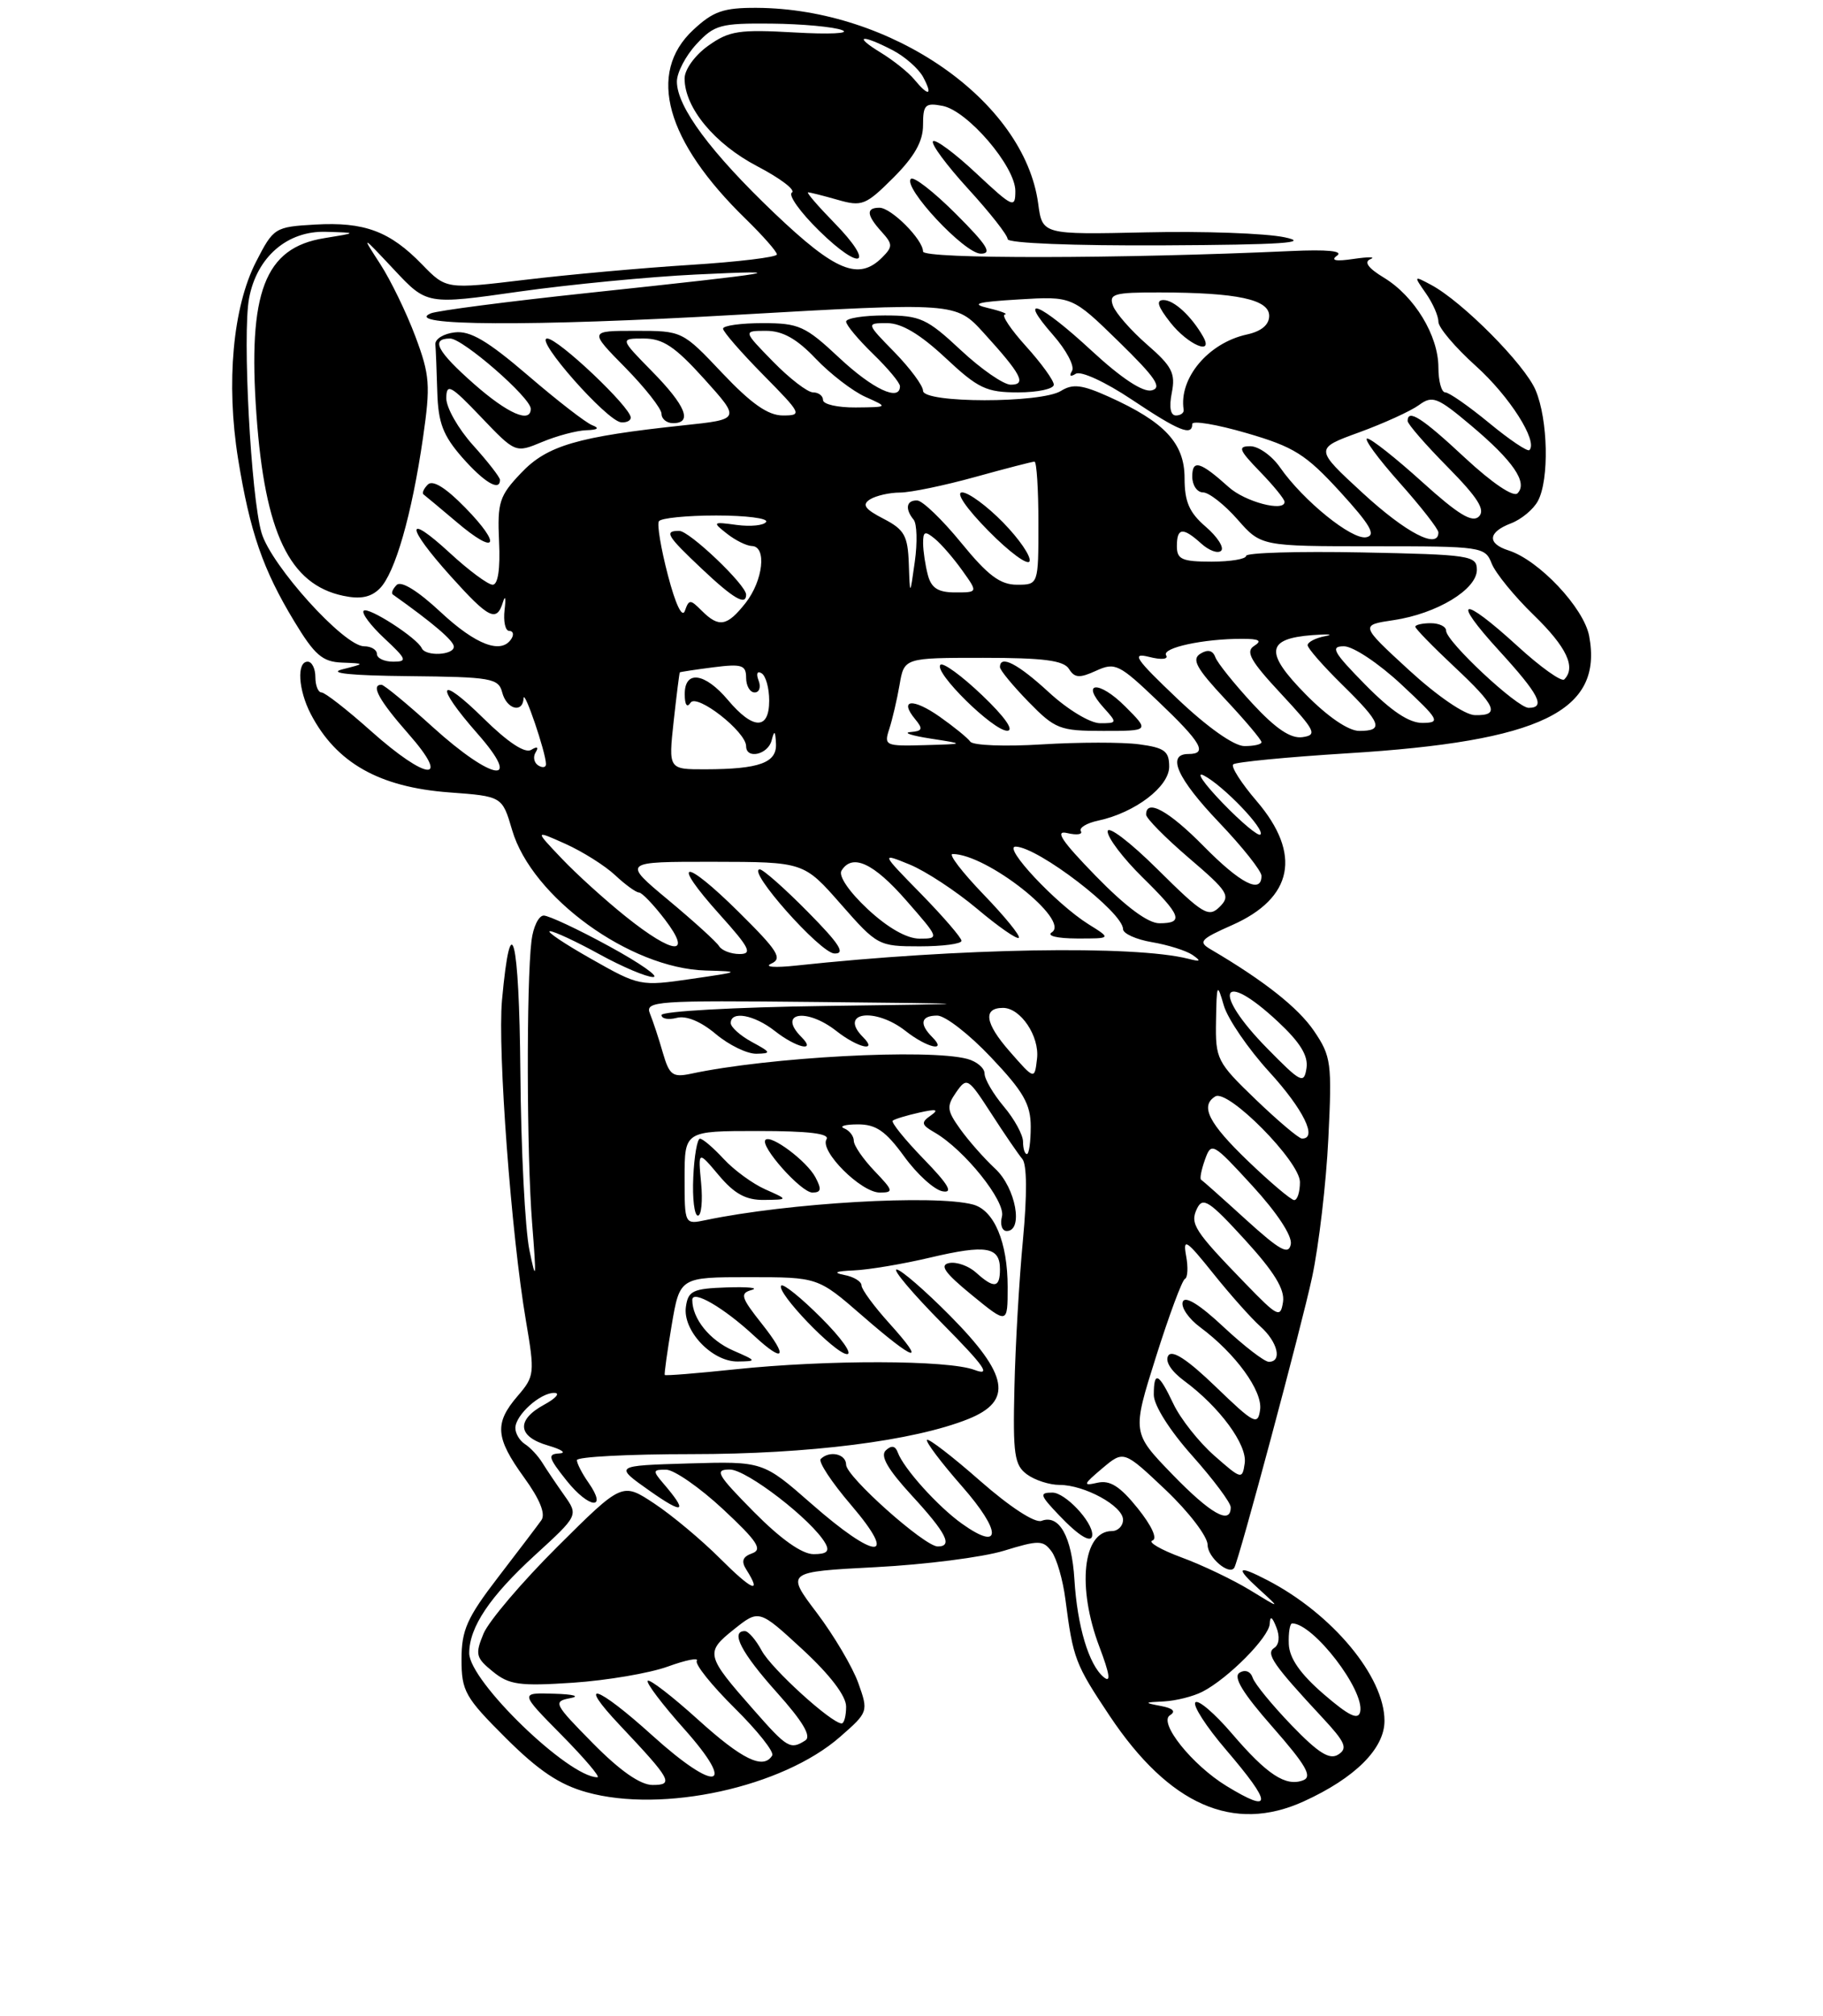 <?xml version="1.0" encoding="UTF-8" standalone="no"?>
<!DOCTYPE svg PUBLIC "-//W3C//DTD SVG 1.1//EN" "http://www.w3.org/Graphics/SVG/1.1/DTD/svg11.dtd" >
<svg xmlns="http://www.w3.org/2000/svg" xmlns:xlink="http://www.w3.org/1999/xlink" version="1.1" viewBox="0 0 237 262">
 <g >
 <path fill="currentColor"
d=" M 169.50 234.13 C 176.17 231.09 180.00 227.27 179.99 223.66 C 179.99 217.91 173.21 209.77 164.80 205.40 C 160.85 203.35 160.53 203.68 163.69 206.56 C 166.50 209.12 166.50 209.12 162.50 206.67 C 160.30 205.33 156.29 203.41 153.59 202.42 C 150.89 201.42 149.20 200.43 149.82 200.23 C 150.51 200.00 149.73 198.31 147.91 196.04 C 145.61 193.18 144.31 192.35 142.67 192.72 C 140.74 193.16 140.81 192.95 143.30 190.85 C 146.09 188.50 146.09 188.50 151.55 193.66 C 154.57 196.53 157.00 199.71 157.00 200.81 C 157.00 202.41 159.80 204.80 160.46 203.77 C 161.05 202.86 169.26 172.21 170.58 166.00 C 171.46 161.88 172.41 153.78 172.69 148.00 C 173.18 138.14 173.06 137.29 170.83 134.00 C 168.77 130.97 164.31 127.45 157.41 123.40 C 155.73 122.42 156.03 122.08 160.18 120.24 C 168.12 116.73 169.26 111.00 163.38 104.13 C 161.39 101.81 160.01 99.66 160.32 99.35 C 160.62 99.05 167.31 98.40 175.18 97.91 C 200.35 96.36 208.43 92.44 206.60 82.67 C 205.91 79.00 200.06 72.79 196.11 71.54 C 193.30 70.64 193.44 69.16 196.44 68.02 C 197.78 67.51 199.36 66.20 199.94 65.11 C 201.42 62.34 201.26 54.56 199.64 50.72 C 198.24 47.38 190.12 39.20 186.06 37.03 C 183.78 35.81 183.77 35.83 185.37 38.12 C 186.27 39.40 187.00 41.06 187.00 41.82 C 187.00 42.58 189.19 45.16 191.87 47.57 C 196.25 51.51 199.97 57.36 198.83 58.50 C 198.59 58.74 196.23 57.15 193.59 54.97 C 190.94 52.79 188.38 51.00 187.89 51.00 C 187.40 51.00 187.00 49.54 187.00 47.75 C 186.99 43.61 183.90 38.52 179.93 36.10 C 177.86 34.85 177.28 34.04 178.17 33.68 C 178.90 33.38 177.93 33.37 176.00 33.65 C 173.66 34.00 172.94 33.86 173.82 33.23 C 174.68 32.62 172.57 32.41 167.82 32.63 C 145.72 33.64 120.00 33.68 120.00 32.69 C 120.00 31.14 115.87 27.00 114.33 27.00 C 112.56 27.00 112.65 27.96 114.62 30.13 C 116.07 31.74 116.08 32.06 114.69 33.46 C 111.64 36.51 108.63 35.28 100.72 27.75 C 92.40 19.82 88.00 13.89 88.00 10.60 C 88.00 9.43 89.14 7.25 90.54 5.74 C 92.87 3.22 93.67 3.01 100.29 3.07 C 104.26 3.11 108.40 3.49 109.49 3.92 C 110.59 4.35 107.81 4.48 103.32 4.22 C 96.08 3.81 94.81 4.00 92.08 5.94 C 90.34 7.18 89.00 9.04 89.00 10.20 C 89.00 14.00 92.89 18.70 98.45 21.61 C 101.44 23.17 103.47 24.71 102.95 25.03 C 102.44 25.35 104.03 27.58 106.49 29.99 C 112.01 35.41 113.85 34.48 108.48 28.98 C 106.34 26.79 104.80 25.00 105.05 25.00 C 105.31 25.00 107.04 25.44 108.90 25.97 C 112.06 26.88 112.55 26.68 116.15 23.09 C 118.89 20.34 120.00 18.38 120.00 16.26 C 120.00 13.61 120.28 13.33 122.53 13.76 C 125.79 14.38 132.00 21.63 132.00 24.82 C 132.00 27.13 131.69 26.99 126.93 22.54 C 124.15 19.93 121.61 18.05 121.30 18.36 C 120.99 18.68 123.05 21.46 125.87 24.55 C 128.69 27.63 131.00 30.57 131.00 31.08 C 131.00 31.61 139.52 31.95 151.25 31.89 C 166.69 31.81 170.43 31.56 167.00 30.84 C 164.53 30.32 156.43 30.03 149.01 30.20 C 135.51 30.50 135.51 30.50 134.97 26.46 C 133.16 13.10 115.90 1.11 98.36 1.02 C 94.04 1.00 92.71 1.47 90.11 3.90 C 84.09 9.52 86.55 18.34 96.94 28.45 C 99.17 30.63 101.00 32.70 101.00 33.07 C 101.00 33.43 95.94 34.04 89.75 34.43 C 83.56 34.82 73.89 35.69 68.25 36.37 C 58.01 37.60 58.01 37.60 54.87 34.37 C 50.69 30.06 47.38 28.82 40.96 29.19 C 35.72 29.49 35.56 29.60 33.29 34.02 C 30.27 39.90 29.37 49.78 30.95 59.62 C 32.49 69.13 34.17 74.01 38.25 80.75 C 40.91 85.15 41.92 86.02 44.46 86.12 C 47.50 86.24 47.50 86.24 44.50 87.00 C 42.56 87.49 45.61 87.81 53.13 87.88 C 63.87 87.99 64.81 88.15 65.29 90.00 C 65.86 92.19 67.96 92.76 68.07 90.75 C 68.13 89.50 70.96 97.78 70.98 99.31 C 70.99 99.75 70.54 99.84 69.98 99.49 C 69.42 99.14 69.27 98.37 69.64 97.78 C 70.06 97.10 69.84 96.98 69.06 97.46 C 68.26 97.96 66.05 96.50 62.90 93.41 C 56.97 87.56 56.40 88.90 62.08 95.36 C 68.07 102.16 64.08 101.57 56.26 94.50 C 52.92 91.47 49.92 89.00 49.59 89.00 C 48.16 89.00 49.28 91.04 53.08 95.36 C 58.74 101.78 55.56 101.55 48.21 95.00 C 45.13 92.25 42.24 90.00 41.80 90.00 C 41.36 90.00 41.00 89.10 41.00 88.00 C 41.00 86.90 40.55 86.00 40.00 86.00 C 38.55 86.00 38.77 89.66 40.40 92.80 C 43.71 99.15 49.29 102.31 58.39 102.99 C 65.29 103.50 65.29 103.50 66.58 107.89 C 69.14 116.61 81.89 125.86 91.72 126.14 C 96.37 126.27 96.32 126.30 89.84 127.24 C 83.26 128.20 83.09 128.17 76.84 124.62 C 73.35 122.65 70.95 121.03 71.50 121.03 C 72.05 121.04 74.93 122.38 77.91 124.02 C 80.89 125.66 84.04 126.99 84.91 126.99 C 85.78 126.98 83.21 125.18 79.19 122.99 C 75.17 120.79 71.34 119.00 70.69 119.00 C 70.03 119.00 69.32 120.47 69.10 122.25 C 68.42 127.78 68.47 150.06 69.18 159.00 C 69.76 166.26 69.70 166.77 68.83 162.50 C 68.26 159.75 67.73 149.32 67.65 139.33 C 67.50 121.72 66.41 117.43 65.26 130.02 C 64.68 136.47 66.47 160.53 68.37 171.64 C 69.54 178.52 69.50 178.88 67.29 181.45 C 64.25 184.99 64.40 186.87 68.13 192.03 C 70.19 194.87 70.96 196.78 70.38 197.59 C 69.90 198.27 67.36 201.61 64.75 205.01 C 60.71 210.27 60.00 211.87 60.00 215.68 C 60.00 219.80 60.46 220.62 65.75 225.89 C 70.01 230.14 72.74 231.97 76.29 232.95 C 86.17 235.70 101.74 232.29 109.21 225.75 C 112.89 222.53 112.91 222.47 111.58 218.74 C 110.84 216.68 108.42 212.58 106.20 209.64 C 102.16 204.30 102.16 204.30 113.83 203.69 C 120.25 203.36 127.75 202.40 130.50 201.56 C 135.06 200.16 135.61 200.17 136.71 201.65 C 137.37 202.54 138.19 205.35 138.51 207.89 C 139.51 215.60 139.77 216.28 144.25 223.00 C 152.00 234.62 160.36 238.30 169.50 234.13 Z  M 124.27 27.80 C 121.41 24.94 118.78 22.89 118.42 23.25 C 117.34 24.33 125.36 32.93 127.49 32.97 C 129.05 32.99 128.35 31.88 124.27 27.80 Z  M 159.46 232.14 C 154.99 229.41 150.57 223.89 152.10 222.94 C 152.91 222.44 152.51 222.03 150.91 221.73 C 148.69 221.31 148.72 221.26 151.32 221.14 C 152.86 221.06 155.11 220.50 156.32 219.88 C 159.67 218.16 164.99 212.79 165.07 211.05 C 165.12 209.97 165.38 210.11 165.93 211.50 C 166.41 212.70 166.30 213.78 165.65 214.19 C 164.52 214.92 165.53 216.38 171.96 223.29 C 174.90 226.45 175.24 227.24 173.99 228.04 C 172.86 228.77 171.40 227.86 167.92 224.25 C 165.40 221.63 163.12 218.86 162.86 218.07 C 162.58 217.23 161.87 216.96 161.15 217.41 C 160.28 217.95 161.55 220.05 165.45 224.48 C 169.79 229.43 170.65 230.92 169.42 231.39 C 167.16 232.26 164.72 230.66 160.14 225.30 C 157.91 222.70 155.79 220.88 155.41 221.26 C 155.03 221.64 156.80 224.40 159.36 227.39 C 165.44 234.50 165.47 235.80 159.46 232.14 Z  M 77.09 226.59 C 72.02 221.45 71.86 221.15 74.12 220.72 C 75.48 220.47 74.58 220.21 72.03 220.14 C 67.57 220.00 67.57 220.00 73.00 225.50 C 75.99 228.53 78.09 231.00 77.67 231.00 C 73.91 231.00 61.00 218.50 61.00 214.87 C 61.00 211.49 63.69 207.49 69.55 202.13 C 75.20 196.96 75.20 196.96 73.35 194.34 C 72.33 192.90 71.05 191.00 70.50 190.11 C 69.95 189.22 68.94 188.14 68.25 187.70 C 67.56 187.26 67.00 186.32 67.00 185.61 C 67.00 183.92 70.26 180.99 72.08 181.04 C 72.86 181.06 72.26 181.75 70.75 182.57 C 67.07 184.57 67.28 186.73 71.25 187.88 C 73.04 188.40 73.69 188.86 72.71 188.91 C 71.15 188.99 71.28 189.45 73.66 192.44 C 76.58 196.10 79.05 196.34 76.51 192.71 C 75.68 191.53 75.00 190.21 75.00 189.78 C 75.00 189.35 81.69 189.00 89.87 189.00 C 105.19 189.00 118.76 187.28 125.87 184.44 C 131.72 182.09 131.13 178.71 123.51 171.01 C 120.24 167.71 117.11 165.00 116.56 165.00 C 116.01 165.00 118.69 168.17 122.53 172.05 C 128.05 177.64 128.91 178.89 126.68 178.05 C 123.21 176.75 107.54 176.72 95.54 177.98 C 90.62 178.50 86.51 178.83 86.42 178.71 C 86.34 178.59 86.74 175.69 87.32 172.25 C 88.38 166.00 88.38 166.00 97.36 166.00 C 106.34 166.00 106.34 166.00 112.09 171.00 C 119.02 177.03 120.55 177.46 115.62 172.00 C 113.63 169.80 112.00 167.58 112.00 167.07 C 112.00 166.56 110.99 165.94 109.75 165.71 C 108.23 165.41 108.64 165.22 111.00 165.12 C 112.92 165.04 117.40 164.29 120.94 163.45 C 128.20 161.74 130.00 162.04 130.00 164.97 C 130.00 167.41 129.24 167.52 126.90 165.41 C 125.94 164.54 124.37 163.98 123.41 164.16 C 122.10 164.42 122.81 165.43 126.34 168.32 C 131.00 172.13 131.00 172.13 131.00 167.27 C 131.00 161.46 129.25 157.30 126.50 156.56 C 121.53 155.23 102.48 156.34 91.75 158.58 C 89.00 159.16 89.00 159.16 89.00 153.08 C 89.00 147.00 89.00 147.00 98.56 147.00 C 105.16 147.00 107.91 147.34 107.45 148.08 C 106.52 149.59 111.94 155.00 114.37 155.00 C 116.21 155.00 116.15 154.77 113.69 152.20 C 112.21 150.65 111.00 148.89 111.00 148.28 C 111.00 147.67 110.44 146.94 109.75 146.66 C 109.06 146.38 109.85 146.15 111.50 146.14 C 113.88 146.13 115.13 146.99 117.54 150.30 C 119.21 152.61 121.46 154.65 122.54 154.84 C 123.97 155.10 123.31 153.96 120.06 150.62 C 117.62 148.10 115.82 145.87 116.06 145.66 C 116.30 145.45 117.85 144.98 119.50 144.61 C 121.74 144.11 122.12 144.20 121.00 144.99 C 119.71 145.89 119.77 146.20 121.50 147.19 C 125.38 149.43 130.77 156.16 130.26 158.11 C 129.99 159.15 130.27 160.00 130.88 160.00 C 133.08 160.00 132.05 154.39 129.40 151.92 C 127.97 150.59 125.92 148.27 124.84 146.76 C 123.09 144.32 123.04 143.79 124.31 141.96 C 125.70 139.98 125.85 140.07 128.85 144.70 C 130.55 147.34 132.38 150.01 132.91 150.64 C 133.51 151.35 133.54 155.26 132.99 161.14 C 132.50 166.29 132.00 174.95 131.88 180.38 C 131.67 189.04 131.88 190.44 133.51 191.63 C 134.54 192.39 136.44 193.00 137.74 193.00 C 141.00 193.00 146.00 195.74 146.00 197.53 C 146.00 198.34 145.34 199.00 144.54 199.00 C 140.77 199.00 139.99 206.31 142.93 214.05 C 144.29 217.65 144.45 218.79 143.48 217.98 C 141.55 216.38 140.05 211.36 139.68 205.30 C 139.34 199.72 137.70 196.79 135.41 197.67 C 134.56 198.00 131.32 195.89 127.44 192.49 C 123.85 189.33 120.73 186.93 120.52 187.15 C 120.30 187.37 122.35 190.09 125.08 193.20 C 130.24 199.08 130.24 201.73 125.07 198.05 C 121.94 195.82 117.49 190.88 116.72 188.79 C 116.40 187.91 115.90 187.82 115.16 188.51 C 114.40 189.22 115.40 190.96 118.54 194.38 C 123.04 199.27 123.91 201.00 121.91 201.00 C 120.19 201.00 110.00 191.91 110.00 190.38 C 110.00 188.97 107.85 188.49 106.70 189.63 C 106.35 189.98 108.13 192.68 110.66 195.63 C 116.89 202.92 113.89 202.83 105.50 195.46 C 99.19 189.93 99.19 189.93 89.51 190.21 C 79.82 190.50 79.82 190.50 84.49 193.79 C 88.94 196.92 89.49 196.59 86.19 192.75 C 84.84 191.17 84.87 191.00 86.60 191.02 C 87.64 191.03 90.97 193.34 94.00 196.16 C 98.45 200.31 99.17 201.40 97.79 201.89 C 96.55 202.33 96.33 202.91 97.02 204.00 C 99.10 207.28 97.78 206.73 93.62 202.57 C 91.21 200.16 87.36 196.94 85.06 195.42 C 80.89 192.66 80.89 192.66 72.49 201.01 C 67.87 205.61 63.54 210.70 62.86 212.33 C 61.75 215.02 61.86 215.47 64.07 217.26 C 66.19 218.99 67.54 219.17 74.50 218.71 C 78.90 218.41 84.43 217.47 86.79 216.62 C 89.15 215.76 90.86 215.42 90.59 215.86 C 90.31 216.30 92.53 219.06 95.50 222.00 C 98.47 224.94 100.68 227.71 100.39 228.17 C 99.24 230.04 96.50 228.71 90.74 223.50 C 87.40 220.48 84.46 218.21 84.21 218.46 C 83.96 218.70 86.09 221.52 88.93 224.70 C 95.91 232.52 93.14 233.10 84.82 225.58 C 77.56 219.01 74.84 218.15 80.60 224.25 C 87.27 231.32 87.65 232.00 84.84 232.00 C 83.25 232.00 80.61 230.16 77.09 226.59 Z  M 142.00 199.46 C 142.00 197.73 138.47 194.00 136.82 194.00 C 135.09 194.00 135.18 194.32 137.69 196.95 C 140.32 199.72 142.00 200.70 142.00 199.46 Z  M 95.33 175.54 C 92.27 174.21 90.00 171.40 90.00 168.95 C 90.00 167.58 94.10 169.96 98.05 173.63 C 101.98 177.27 102.52 176.44 99.06 172.08 C 96.32 168.62 96.16 168.10 97.73 167.66 C 98.70 167.39 97.25 167.24 94.50 167.33 C 90.07 167.48 89.46 167.77 89.17 169.85 C 88.73 172.95 92.58 177.01 95.92 176.96 C 98.42 176.92 98.40 176.88 95.33 175.54 Z  M 106.77 171.30 C 104.19 168.71 101.85 166.82 101.57 167.09 C 100.80 167.87 108.60 176.00 110.12 176.00 C 110.87 176.00 109.36 173.88 106.77 171.30 Z  M 91.15 153.77 C 90.75 149.55 90.75 149.55 93.46 152.77 C 95.49 155.18 96.98 155.99 99.34 155.96 C 102.50 155.92 102.50 155.92 99.50 154.59 C 97.85 153.86 95.41 152.07 94.08 150.63 C 92.74 149.18 91.36 148.00 91.00 148.00 C 90.65 148.00 90.25 150.25 90.13 153.00 C 90.00 155.75 90.27 158.00 90.73 158.00 C 91.18 158.00 91.37 156.10 91.15 153.77 Z  M 106.00 153.00 C 104.88 150.91 100.24 147.43 99.52 148.15 C 98.74 148.92 104.14 155.00 105.61 155.00 C 106.76 155.00 106.84 154.58 106.00 153.00 Z  M 97.99 222.25 C 91.74 215.16 91.65 214.78 95.41 211.78 C 98.68 209.17 98.68 209.17 104.34 214.39 C 107.91 217.69 110.00 220.43 110.00 221.81 C 110.00 223.01 109.74 224.00 109.42 224.00 C 108.10 224.00 100.27 216.88 99.02 214.53 C 98.27 213.14 97.29 212.00 96.83 212.00 C 94.91 212.00 96.39 214.84 100.99 219.97 C 104.37 223.74 105.52 225.68 104.70 226.21 C 102.75 227.45 102.36 227.22 97.99 222.25 Z  M 172.08 220.19 C 169.04 217.56 167.63 215.54 167.55 213.69 C 167.49 212.21 167.69 211.00 167.99 211.00 C 170.74 211.00 177.43 219.70 176.83 222.49 C 176.58 223.61 175.36 223.02 172.08 220.19 Z  M 98.00 196.50 C 93.21 191.65 92.84 191.00 94.88 191.00 C 97.08 191.00 105.59 197.57 107.30 200.59 C 107.89 201.63 107.49 202.00 105.77 202.00 C 104.26 202.00 101.50 200.04 98.00 196.50 Z  M 152.39 191.61 C 147.17 186.21 147.17 186.21 150.28 176.36 C 151.99 170.94 153.69 166.37 154.05 166.22 C 154.41 166.06 154.48 164.71 154.20 163.22 C 153.77 160.85 154.22 161.14 157.71 165.50 C 159.91 168.25 162.68 171.36 163.85 172.40 C 166.11 174.41 166.73 177.00 164.96 177.00 C 164.38 177.00 161.73 174.95 159.06 172.46 C 155.92 169.52 154.04 168.37 153.76 169.21 C 153.52 169.92 154.53 171.40 156.02 172.50 C 160.62 175.91 164.17 180.80 163.82 183.23 C 163.53 185.31 163.06 185.07 158.06 180.25 C 154.38 176.70 152.38 175.39 151.88 176.20 C 151.43 176.92 152.24 178.20 153.92 179.45 C 158.55 182.86 162.17 187.78 161.82 190.18 C 161.51 192.33 161.39 192.30 157.86 189.19 C 155.86 187.43 153.48 184.42 152.56 182.49 C 150.63 178.41 150.00 178.12 150.00 181.30 C 150.00 182.65 152.07 185.93 155.00 189.21 C 157.75 192.30 160.00 195.31 160.00 195.91 C 160.00 198.25 157.39 196.77 152.39 191.61 Z  M 161.97 166.89 C 155.22 159.93 154.66 159.06 155.63 157.06 C 156.38 155.53 157.23 156.09 161.82 161.11 C 165.65 165.30 167.05 167.58 166.80 169.22 C 166.47 171.34 166.13 171.18 161.97 166.89 Z  M 161.98 158.52 C 158.97 155.78 156.34 153.44 156.15 153.33 C 155.95 153.22 156.18 152.05 156.65 150.73 C 157.48 148.40 157.65 148.49 162.83 154.14 C 166.04 157.64 168.02 160.65 167.81 161.72 C 167.53 163.16 166.41 162.54 161.98 158.52 Z  M 162.25 150.91 C 157.12 145.98 155.99 143.74 157.99 142.51 C 159.63 141.49 169.00 150.96 169.00 153.64 C 169.00 154.94 168.66 155.99 168.25 155.98 C 167.84 155.97 165.14 153.68 162.25 150.91 Z  M 133.00 148.39 C 133.00 147.51 131.88 145.45 130.50 143.82 C 129.12 142.18 128.00 140.26 128.00 139.54 C 128.00 138.82 126.99 137.96 125.75 137.63 C 120.70 136.28 99.93 137.39 89.82 139.56 C 87.44 140.06 87.02 139.74 86.17 136.82 C 85.65 134.99 84.89 132.71 84.50 131.75 C 83.83 130.11 85.19 130.01 106.14 130.23 C 128.50 130.46 128.50 130.46 107.25 130.75 C 95.56 130.91 86.00 131.44 86.00 131.93 C 86.00 132.41 86.89 132.58 87.97 132.30 C 89.21 131.97 91.11 132.76 93.05 134.39 C 94.76 135.83 97.13 136.98 98.33 136.96 C 100.31 136.92 100.26 136.79 97.75 135.43 C 96.24 134.61 95.00 133.50 95.00 132.97 C 95.00 131.34 98.04 131.89 100.73 134.00 C 103.51 136.19 106.21 136.81 104.20 134.80 C 101.01 131.61 104.83 130.94 108.73 134.00 C 111.51 136.19 114.21 136.81 112.20 134.80 C 108.96 131.56 113.74 130.87 117.73 134.00 C 120.51 136.19 123.21 136.81 121.20 134.80 C 119.47 133.07 119.72 132.00 121.85 132.00 C 122.88 132.00 126.03 134.45 128.85 137.44 C 133.07 141.89 134.00 143.53 134.00 146.44 C 134.00 148.40 133.78 150.00 133.50 150.00 C 133.22 150.00 133.00 149.28 133.00 148.39 Z  M 163.25 142.91 C 158.20 138.05 158.00 137.66 158.09 132.68 C 158.17 127.83 158.24 127.70 159.10 130.68 C 159.61 132.43 162.27 136.32 165.01 139.32 C 169.46 144.19 171.35 148.04 169.25 147.98 C 168.84 147.97 166.14 145.68 163.25 142.91 Z  M 164.75 136.27 C 157.48 128.87 158.69 125.84 166.14 132.79 C 169.03 135.49 170.10 137.22 169.85 138.84 C 169.53 140.93 169.13 140.73 164.75 136.27 Z  M 131.23 136.62 C 128.05 132.99 127.76 131.00 130.40 131.00 C 132.69 131.00 135.16 134.70 134.82 137.59 C 134.50 140.36 134.50 140.36 131.23 136.62 Z  M 100.26 125.25 C 101.77 124.58 101.14 123.59 96.04 118.54 C 88.84 111.41 87.07 111.64 93.56 118.86 C 97.45 123.18 97.86 124.00 96.15 124.00 C 95.03 124.00 93.83 123.54 93.48 122.97 C 93.14 122.41 90.16 119.71 86.87 116.97 C 80.90 112.00 80.90 112.00 92.70 112.01 C 104.50 112.03 104.50 112.03 109.31 117.51 C 114.04 122.90 114.22 123.00 119.56 123.00 C 122.55 123.00 125.00 122.68 125.00 122.28 C 125.00 121.89 122.64 119.15 119.75 116.19 C 114.50 110.83 114.50 110.83 118.27 112.37 C 120.34 113.22 124.28 115.81 127.03 118.12 C 129.77 120.43 132.21 122.13 132.45 121.89 C 132.69 121.65 130.61 119.10 127.84 116.23 C 125.07 113.35 123.27 111.00 123.84 111.00 C 128.28 111.00 139.21 119.62 136.74 121.18 C 136.03 121.63 137.41 121.97 140.00 121.98 C 144.50 121.99 144.50 121.99 141.50 120.12 C 137.29 117.48 130.27 109.99 132.05 110.04 C 134.98 110.11 146.00 118.57 146.00 120.76 C 146.00 121.34 147.70 122.11 149.77 122.46 C 151.84 122.81 154.21 123.56 155.02 124.11 C 156.20 124.93 156.10 125.03 154.50 124.62 C 147.45 122.83 124.74 123.22 103.50 125.50 C 100.73 125.80 99.29 125.69 100.26 125.25 Z  M 105.00 118.50 C 102.01 115.47 99.21 113.00 98.78 113.00 C 97.00 113.00 106.62 123.86 108.47 123.93 C 109.97 123.98 109.15 122.70 105.00 118.50 Z  M 81.34 119.12 C 78.68 116.99 74.92 113.59 73.00 111.56 C 69.50 107.88 69.50 107.88 73.53 109.69 C 75.75 110.69 78.64 112.51 79.97 113.75 C 81.29 114.99 82.69 116.00 83.07 116.00 C 83.45 116.00 84.96 117.58 86.43 119.50 C 90.10 124.31 87.58 124.12 81.34 119.12 Z  M 112.80 118.16 C 110.38 115.90 108.98 113.84 109.40 113.16 C 110.80 110.89 113.56 112.16 117.83 117.05 C 122.13 121.96 122.14 122.00 119.54 122.00 C 117.89 122.00 115.41 120.59 112.80 118.16 Z  M 142.47 113.87 C 138.01 109.29 137.07 107.88 138.75 108.28 C 139.99 108.57 140.78 108.46 140.52 108.03 C 140.25 107.60 141.26 106.98 142.77 106.66 C 147.54 105.64 152.00 102.26 152.00 99.65 C 152.00 97.63 151.40 97.18 148.08 96.74 C 145.92 96.45 140.25 96.46 135.48 96.75 C 130.71 97.05 126.51 96.89 126.15 96.40 C 125.79 95.90 124.00 94.45 122.17 93.16 C 118.67 90.70 116.83 90.88 118.98 93.48 C 120.03 94.75 119.93 95.02 118.37 95.15 C 117.34 95.23 118.53 95.62 121.00 96.00 C 125.50 96.70 125.50 96.70 120.18 96.85 C 115.09 96.99 114.90 96.91 115.61 94.75 C 116.01 93.51 116.62 90.92 116.95 89.00 C 117.55 85.50 117.55 85.50 127.81 85.50 C 135.67 85.50 138.28 85.84 138.97 86.94 C 139.70 88.12 140.34 88.17 142.50 87.18 C 144.98 86.05 145.49 86.31 150.57 91.16 C 156.21 96.53 157.05 98.00 154.50 98.00 C 151.61 98.00 153.05 101.20 158.50 106.91 C 161.53 110.09 164.00 113.20 164.00 113.84 C 164.00 116.24 161.27 114.84 156.50 110.00 C 151.94 105.37 149.00 103.76 149.00 105.88 C 149.00 106.36 151.51 108.90 154.57 111.52 C 159.65 115.86 160.01 116.42 158.57 117.86 C 157.13 119.29 156.41 118.86 150.50 113.00 C 146.87 109.40 144.00 107.23 144.00 108.07 C 144.00 108.90 146.03 111.57 148.50 114.00 C 153.59 119.00 153.96 120.00 150.72 120.00 C 149.24 120.00 146.34 117.84 142.47 113.87 Z  M 127.69 90.37 C 125.05 87.85 122.60 86.06 122.26 86.41 C 121.34 87.33 129.13 95.00 130.95 94.98 C 131.89 94.96 130.60 93.14 127.69 90.37 Z  M 146.26 91.80 C 142.87 88.41 140.41 88.58 143.49 91.99 C 145.26 93.95 145.25 94.00 143.02 94.00 C 141.73 94.00 138.82 92.24 136.38 90.00 C 132.32 86.26 130.00 85.06 130.00 86.71 C 130.00 87.10 131.67 89.12 133.70 91.21 C 137.18 94.77 137.77 95.00 143.43 95.00 C 149.46 95.00 149.46 95.00 146.26 91.80 Z  M 158.94 104.36 C 156.50 101.83 155.40 100.23 156.50 100.79 C 159.03 102.10 164.52 107.82 163.86 108.47 C 163.60 108.74 161.38 106.89 158.94 104.36 Z  M 87.58 93.75 C 87.96 90.31 88.32 87.45 88.38 87.39 C 88.45 87.33 90.41 87.03 92.75 86.73 C 96.45 86.26 97.00 86.44 97.00 88.10 C 97.00 89.14 97.50 90.00 98.11 90.00 C 98.72 90.00 98.95 89.30 98.62 88.45 C 98.28 87.56 98.44 87.16 99.01 87.51 C 99.56 87.84 100.00 89.44 100.00 91.06 C 100.00 94.90 97.91 94.87 94.65 91.00 C 91.63 87.41 88.99 87.06 89.02 90.25 C 89.02 91.61 89.32 92.04 89.77 91.34 C 90.57 90.08 97.00 95.10 97.00 96.99 C 97.00 98.72 99.83 98.09 100.31 96.25 C 100.67 94.86 100.79 94.94 100.88 96.63 C 101.02 99.14 98.75 99.97 91.70 99.99 C 86.90 100.00 86.90 100.00 87.58 93.75 Z  M 153.06 90.81 C 147.59 85.61 147.03 84.79 149.39 85.38 C 150.99 85.79 151.93 85.69 151.60 85.17 C 151.01 84.20 156.47 83.02 161.50 83.03 C 163.71 83.03 164.12 83.27 163.05 83.95 C 161.88 84.68 162.57 85.91 166.55 90.18 C 171.03 95.00 171.29 95.53 169.33 95.81 C 167.80 96.03 165.87 94.73 162.83 91.45 C 160.45 88.87 158.27 86.16 158.00 85.42 C 157.67 84.52 157.02 84.37 156.05 84.97 C 154.89 85.69 155.53 86.86 159.30 90.89 C 161.89 93.65 164.00 96.16 164.00 96.46 C 164.00 96.76 162.99 96.98 161.75 96.97 C 160.39 96.94 156.94 94.50 153.06 90.81 Z  M 169.75 90.25 C 164.39 84.81 164.59 83.01 170.61 82.55 C 172.75 82.39 173.49 82.45 172.25 82.69 C 171.01 82.93 170.00 83.46 170.00 83.86 C 170.00 84.26 172.03 86.57 174.50 89.00 C 179.60 94.00 179.96 95.00 176.71 95.00 C 175.31 95.00 172.62 93.17 169.75 90.25 Z  M 177.50 89.00 C 173.32 84.75 172.90 84.00 174.72 84.00 C 175.91 84.00 179.23 86.21 182.18 88.96 C 187.12 93.57 187.32 93.93 184.96 93.96 C 183.21 93.99 180.90 92.45 177.50 89.00 Z  M 183.16 87.08 C 176.82 81.25 176.82 81.25 181.19 80.60 C 186.80 79.76 192.00 76.62 192.00 74.06 C 192.00 72.21 191.14 72.08 177.00 71.80 C 168.75 71.64 162.00 71.84 162.00 72.25 C 162.00 72.66 159.97 73.00 157.50 73.00 C 153.67 73.00 153.00 72.70 153.00 71.00 C 153.00 68.57 153.77 68.48 156.18 70.66 C 157.19 71.57 158.35 71.99 158.76 71.58 C 159.17 71.17 158.26 69.76 156.75 68.46 C 154.61 66.62 154.00 65.22 154.00 62.14 C 154.00 57.61 151.42 54.84 144.14 51.56 C 140.67 50.00 139.47 49.85 137.93 50.81 C 135.34 52.43 120.00 52.42 120.00 50.79 C 120.00 50.13 118.33 47.88 116.30 45.79 C 112.59 42.00 112.59 42.00 115.34 42.00 C 117.21 42.00 119.61 43.43 122.90 46.50 C 127.17 50.50 128.23 51.00 132.35 51.00 C 134.91 51.00 137.00 50.55 137.00 50.00 C 137.00 49.45 135.37 47.20 133.38 45.00 C 131.39 42.80 130.16 40.95 130.63 40.88 C 131.11 40.82 130.15 40.44 128.50 40.05 C 126.13 39.49 126.97 39.25 132.45 38.92 C 139.39 38.50 139.39 38.50 145.45 44.41 C 150.24 49.09 151.13 50.40 149.72 50.74 C 148.58 51.01 145.77 49.15 141.91 45.58 C 135.16 39.33 132.13 38.10 136.92 43.56 C 138.64 45.52 139.74 47.61 139.37 48.21 C 138.96 48.88 139.15 49.02 139.86 48.58 C 140.53 48.18 143.70 49.64 147.13 51.93 C 153.28 56.04 155.00 56.73 155.00 55.11 C 155.00 54.63 158.18 55.16 162.06 56.29 C 168.24 58.09 169.75 59.04 174.22 63.92 C 178.17 68.25 178.93 69.57 177.62 69.83 C 175.75 70.20 169.41 65.06 166.41 60.75 C 165.36 59.24 163.62 58.00 162.55 58.00 C 160.88 58.00 161.05 58.46 163.80 61.30 C 165.56 63.11 167.00 64.88 167.00 65.23 C 167.00 66.58 161.86 65.23 159.74 63.31 C 156.03 59.98 155.00 59.68 155.00 61.94 C 155.00 63.07 155.63 64.00 156.40 64.00 C 157.16 64.00 159.18 65.58 160.87 67.50 C 163.94 71.00 163.94 71.00 178.49 71.00 C 192.66 71.00 193.07 71.06 193.93 73.25 C 194.42 74.49 196.88 77.51 199.41 79.96 C 203.67 84.10 204.92 86.74 203.36 88.31 C 203.01 88.66 200.27 86.71 197.28 83.97 C 189.98 77.30 188.57 77.66 194.90 84.58 C 200.10 90.27 200.99 92.00 198.73 92.00 C 197.23 92.00 188.00 83.37 188.00 81.97 C 188.00 81.43 187.10 81.00 186.00 81.00 C 184.90 81.00 184.00 81.21 184.00 81.46 C 184.00 81.71 186.25 84.02 189.00 86.60 C 194.54 91.78 195.08 93.02 191.75 92.95 C 190.44 92.93 186.84 90.46 183.16 87.08 Z  M 49.00 85.00 C 49.00 84.45 48.25 84.00 47.33 84.00 C 44.73 84.00 35.24 73.50 34.00 69.25 C 32.62 64.52 31.50 43.48 32.38 38.77 C 33.39 33.40 37.36 29.97 42.39 30.13 C 46.50 30.25 46.50 30.25 42.13 30.96 C 34.41 32.21 32.20 37.98 33.34 53.91 C 34.44 69.29 37.64 75.97 44.63 77.44 C 46.85 77.91 48.22 77.64 49.37 76.49 C 51.36 74.50 53.54 66.91 54.99 56.91 C 55.98 50.04 55.89 48.78 54.00 43.73 C 52.85 40.66 50.80 36.43 49.44 34.33 C 46.96 30.50 46.96 30.50 51.23 35.05 C 55.50 39.61 55.50 39.61 67.50 37.90 C 74.10 36.97 84.45 35.97 90.50 35.68 C 103.60 35.05 101.58 35.40 76.50 38.07 C 66.05 39.18 56.83 40.38 56.00 40.73 C 52.18 42.36 69.05 42.45 95.38 40.94 C 124.26 39.29 124.26 39.29 127.88 43.26 C 132.80 48.67 133.50 50.00 131.40 50.00 C 130.47 50.00 127.54 47.97 124.90 45.50 C 120.51 41.40 119.64 41.00 115.04 41.00 C 112.27 41.00 110.00 41.36 110.00 41.80 C 110.00 42.25 111.58 44.13 113.50 46.00 C 115.43 47.87 117.00 49.75 117.00 50.20 C 117.00 52.24 113.48 50.60 109.10 46.50 C 104.69 42.37 103.87 42.00 99.15 42.00 C 96.32 42.00 94.00 42.32 94.00 42.72 C 94.00 43.11 96.35 45.81 99.22 48.72 C 104.23 53.80 104.33 54.00 101.77 54.00 C 99.85 54.00 97.68 52.48 93.91 48.50 C 88.72 43.01 88.70 43.00 82.64 43.00 C 76.58 43.00 76.58 43.00 81.29 47.78 C 83.88 50.42 86.00 53.12 86.00 53.78 C 86.00 54.45 86.67 55.00 87.50 55.00 C 90.07 55.00 89.16 52.74 84.79 48.29 C 80.58 44.00 80.58 44.00 83.70 44.00 C 86.19 44.00 87.76 45.05 91.55 49.25 C 96.28 54.50 96.28 54.50 88.89 55.28 C 75.09 56.75 71.14 57.90 67.76 61.46 C 64.91 64.45 64.65 65.27 64.88 70.38 C 65.05 73.94 64.74 76.00 64.05 76.00 C 63.45 76.00 60.94 74.14 58.48 71.87 C 52.65 66.50 52.72 68.36 58.59 74.89 C 63.57 80.43 64.57 80.92 65.39 78.25 C 65.69 77.29 65.78 77.74 65.60 79.25 C 65.42 80.76 65.69 82.00 66.20 82.00 C 66.70 82.00 66.84 82.45 66.50 83.00 C 65.21 85.09 61.89 83.85 57.28 79.55 C 54.32 76.79 52.15 75.45 51.57 76.03 C 51.05 76.55 50.83 77.10 51.07 77.27 C 56.31 80.99 59.00 83.29 59.00 84.05 C 59.00 85.17 55.32 85.34 54.83 84.25 C 54.24 82.92 47.86 78.81 47.28 79.38 C 46.98 79.69 48.18 81.30 49.97 82.97 C 52.88 85.69 53.00 86.00 51.11 86.00 C 49.95 86.00 49.00 85.55 49.00 85.00 Z  M 60.48 65.98 C 57.94 63.38 56.26 62.34 55.62 62.98 C 55.08 63.52 54.83 64.10 55.07 64.27 C 55.30 64.44 57.23 66.05 59.36 67.85 C 64.54 72.26 65.33 70.95 60.48 65.98 Z  M 65.00 62.37 C 65.00 62.03 63.42 60.00 61.50 57.87 C 59.58 55.74 58.01 52.98 58.02 51.75 C 58.04 49.77 58.59 50.07 62.53 54.20 C 67.01 58.89 67.01 58.89 70.47 57.45 C 72.38 56.65 74.96 55.96 76.22 55.92 C 77.73 55.87 77.99 55.65 77.00 55.27 C 76.17 54.96 72.41 52.04 68.63 48.79 C 63.39 44.30 61.13 42.96 59.13 43.20 C 57.68 43.36 56.55 44.06 56.60 44.75 C 56.66 45.44 56.77 48.23 56.85 50.97 C 56.97 54.97 57.60 56.61 60.10 59.47 C 62.96 62.71 65.00 63.93 65.00 62.37 Z  M 82.00 54.28 C 82.00 52.93 72.57 44.00 71.14 44.00 C 69.43 44.00 78.90 54.73 80.75 54.89 C 81.44 54.95 82.00 54.68 82.00 54.28 Z  M 86.83 74.76 C 85.93 71.32 85.40 68.16 85.66 67.75 C 85.91 67.34 89.27 67.00 93.12 67.00 C 96.97 67.00 99.89 67.37 99.60 67.83 C 99.32 68.29 97.61 68.47 95.79 68.23 C 92.64 67.80 92.58 67.85 94.50 69.36 C 95.60 70.23 97.06 70.95 97.75 70.97 C 99.71 71.02 99.21 75.46 96.93 78.37 C 94.52 81.42 93.47 81.61 91.23 79.38 C 89.74 77.88 89.57 77.88 89.04 79.39 C 88.69 80.38 87.82 78.56 86.83 74.76 Z  M 97.00 77.29 C 97.00 76.02 89.63 69.00 88.30 69.00 C 86.30 69.00 86.67 69.62 91.25 73.94 C 95.36 77.82 97.00 78.77 97.00 77.29 Z  M 118.15 73.28 C 118.02 69.62 117.58 68.83 114.85 67.42 C 112.43 66.17 112.03 65.60 113.10 64.91 C 113.87 64.43 115.63 64.02 117.02 64.02 C 118.41 64.01 122.79 63.10 126.76 62.00 C 130.73 60.90 134.21 60.00 134.49 60.00 C 134.77 60.00 135.00 63.60 135.00 68.00 C 135.00 76.00 135.00 76.00 132.21 76.00 C 130.03 76.00 128.42 74.79 124.96 70.55 C 122.51 67.55 119.94 65.08 119.25 65.05 C 117.83 64.99 117.62 66.14 118.78 67.55 C 119.21 68.07 119.28 70.53 118.93 73.00 C 118.30 77.50 118.30 77.50 118.15 73.28 Z  M 130.41 67.91 C 128.31 65.76 125.91 64.00 125.08 64.00 C 124.20 64.00 125.61 66.07 128.53 69.03 C 131.25 71.79 133.65 73.55 133.85 72.94 C 134.06 72.32 132.51 70.06 130.41 67.91 Z  M 120.63 74.75 C 120.30 73.51 120.02 71.66 120.01 70.63 C 120.00 69.05 120.24 68.96 121.55 70.04 C 122.40 70.74 124.00 72.60 125.11 74.16 C 127.14 77.00 127.14 77.00 124.18 77.00 C 121.97 77.00 121.08 76.44 120.63 74.75 Z  M 177.19 64.11 C 170.89 58.31 170.89 58.31 176.71 56.19 C 179.91 55.02 183.40 53.43 184.47 52.65 C 186.23 51.36 186.86 51.61 191.29 55.34 C 196.74 59.93 198.66 62.74 197.28 64.12 C 196.75 64.65 193.98 62.78 190.46 59.51 C 184.85 54.28 183.00 53.10 183.00 54.72 C 183.00 55.11 185.34 57.81 188.21 60.71 C 192.12 64.68 193.13 66.27 192.27 67.13 C 191.41 67.99 189.58 66.88 184.89 62.64 C 181.46 59.54 178.25 57.00 177.75 57.00 C 177.25 57.00 179.13 59.56 181.92 62.70 C 184.71 65.83 187.00 68.76 187.00 69.20 C 187.00 71.45 182.82 69.28 177.19 64.11 Z  M 152.34 51.05 C 152.84 48.53 152.38 47.61 149.14 44.80 C 147.05 42.98 145.06 40.71 144.70 39.75 C 144.13 38.19 144.80 38.00 150.78 38.01 C 160.84 38.03 165.00 38.92 165.00 41.05 C 165.00 42.22 163.98 43.07 162.08 43.48 C 157.08 44.58 153.24 49.16 153.88 53.25 C 153.95 53.66 153.49 54.00 152.88 54.00 C 152.16 54.00 151.97 52.92 152.34 51.05 Z  M 156.41 43.75 C 154.90 41.10 152.63 39.00 151.27 39.00 C 150.25 39.00 150.50 39.82 152.17 41.94 C 154.45 44.82 157.84 46.27 156.41 43.75 Z  M 107.00 52.00 C 107.00 51.45 106.42 51.00 105.70 51.00 C 104.99 51.00 102.65 49.20 100.50 47.00 C 96.59 43.00 96.59 43.00 99.60 43.00 C 101.75 43.00 103.59 44.03 106.05 46.62 C 107.95 48.61 110.85 50.84 112.50 51.58 C 115.50 52.92 115.50 52.92 111.25 52.96 C 108.91 52.98 107.00 52.55 107.00 52.00 Z  M 118.87 10.34 C 118.12 9.42 116.15 7.85 114.50 6.84 C 110.88 4.63 111.94 4.40 116.02 6.51 C 117.63 7.34 119.42 8.92 120.01 10.01 C 121.30 12.43 120.74 12.60 118.87 10.34 Z  M 61.64 49.92 C 56.81 45.66 55.93 44.00 58.52 44.00 C 60.17 44.00 69.00 51.69 69.00 53.13 C 69.00 55.07 66.03 53.78 61.64 49.92 Z "/>
</g>
</svg>